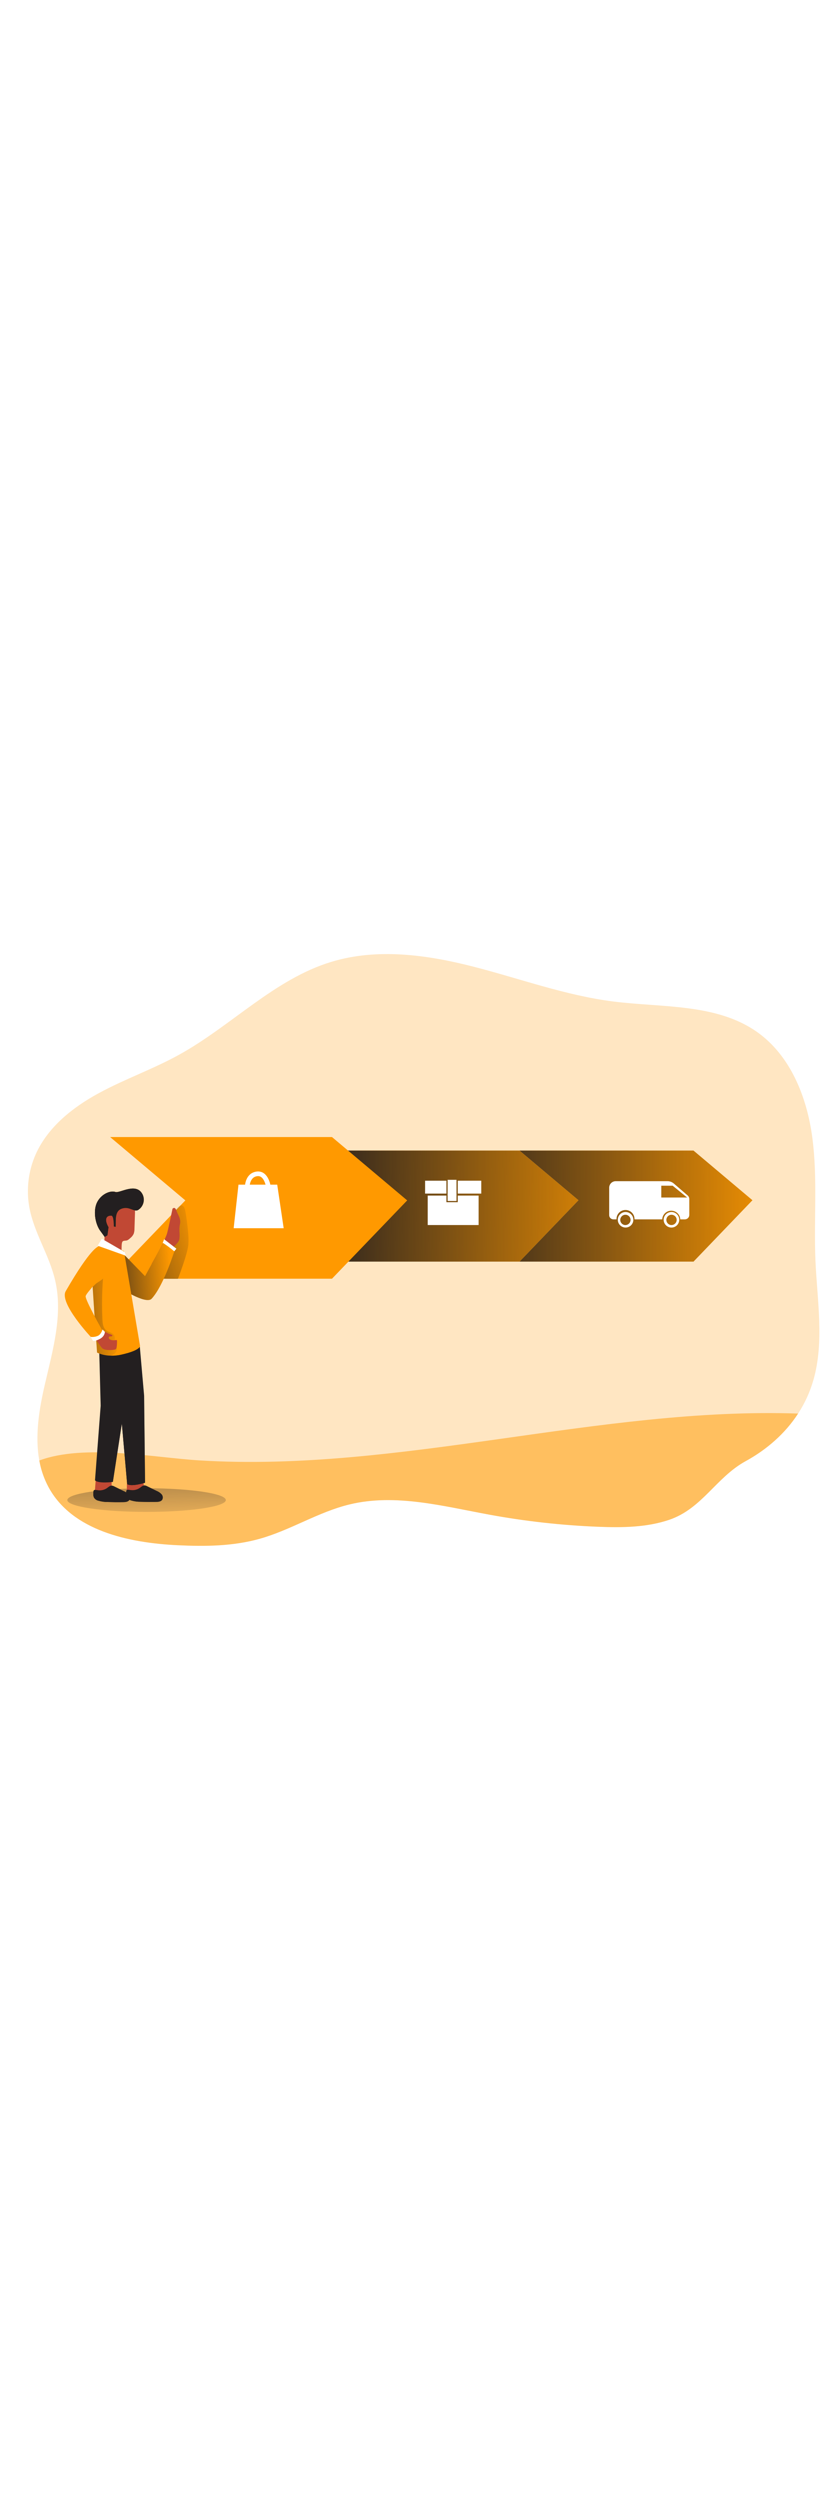 <svg id="_0269_order_confirmed" xmlns="http://www.w3.org/2000/svg" xmlns:xlink="http://www.w3.org/1999/xlink" viewBox="0 0 500 500" data-imageid="order-confirmed-74" imageName="Order Confirmed" class="illustrations_image" style="width: 166px;"><defs><style>.cls-1_order-confirmed-74{fill:url(#linear-gradient);}.cls-1_order-confirmed-74,.cls-2_order-confirmed-74,.cls-3_order-confirmed-74,.cls-4_order-confirmed-74,.cls-5_order-confirmed-74,.cls-6_order-confirmed-74,.cls-7_order-confirmed-74,.cls-8_order-confirmed-74,.cls-9_order-confirmed-74,.cls-10_order-confirmed-74,.cls-11_order-confirmed-74,.cls-12_order-confirmed-74,.cls-13_order-confirmed-74,.cls-14_order-confirmed-74,.cls-15_order-confirmed-74,.cls-16_order-confirmed-74,.cls-17_order-confirmed-74,.cls-18_order-confirmed-74{stroke-width:0px;}.cls-2_order-confirmed-74{opacity:.51;}.cls-2_order-confirmed-74,.cls-14_order-confirmed-74{isolation:isolate;}.cls-2_order-confirmed-74,.cls-14_order-confirmed-74,.cls-18_order-confirmed-74{fill:#68e1fd;}.cls-3_order-confirmed-74{fill:url(#linear-gradient-11-order-confirmed-74);}.cls-4_order-confirmed-74{fill:url(#linear-gradient-12-order-confirmed-74);}.cls-5_order-confirmed-74{fill:url(#linear-gradient-10-order-confirmed-74);}.cls-6_order-confirmed-74{fill:url(#linear-gradient-4-order-confirmed-74);}.cls-7_order-confirmed-74{fill:url(#linear-gradient-2-order-confirmed-74);}.cls-8_order-confirmed-74{fill:url(#linear-gradient-3-order-confirmed-74);}.cls-9_order-confirmed-74{fill:url(#linear-gradient-8-order-confirmed-74);}.cls-10_order-confirmed-74{fill:url(#linear-gradient-9-order-confirmed-74);}.cls-11_order-confirmed-74{fill:url(#linear-gradient-7-order-confirmed-74);}.cls-12_order-confirmed-74{fill:url(#linear-gradient-5-order-confirmed-74);}.cls-13_order-confirmed-74{fill:url(#linear-gradient-6-order-confirmed-74);}.cls-14_order-confirmed-74{opacity:.24;}.cls-15_order-confirmed-74{fill:#231f20;}.cls-16_order-confirmed-74{fill:#c14834;}.cls-17_order-confirmed-74{fill:#fff;}.cls-19_order-confirmed-74{fill:none;stroke:#fff;stroke-miterlimit:10;stroke-width:2.81px;}</style><linearGradient id="linear-gradient-order-confirmed-74" x1="-149.24" y1="3060.31" x2="-153.99" y2="2672.6" gradientTransform="translate(409 3210.11) scale(1 -1)" gradientUnits="userSpaceOnUse"><stop offset="0" stop-color="#231f20" stop-opacity="0"/><stop offset="1" stop-color="#231f20"/></linearGradient><linearGradient id="linear-gradient-2-order-confirmed-74" x1="-13.89" y1="2984.04" x2="-224.36" y2="2987.99" xlink:href="#linear-gradient-order-confirmed-74"/><linearGradient id="linear-gradient-3-order-confirmed-74" x1="68.83" y1="2986.99" x2="-141.63" y2="2986.2" xlink:href="#linear-gradient-order-confirmed-74"/><linearGradient id="linear-gradient-4-order-confirmed-74" x1="-320.23" y1="2789.94" x2="-322.35" y2="2878.56" xlink:href="#linear-gradient-order-confirmed-74"/><linearGradient id="linear-gradient-5-order-confirmed-74" x1="-313.15" y1="2766.13" x2="-317.36" y2="2754.39" gradientTransform="translate(402.14 3158.18) scale(1 -1)" xlink:href="#linear-gradient-order-confirmed-74"/><linearGradient id="linear-gradient-6-order-confirmed-74" x1="-309.34" y1="2813.14" x2="-328.73" y2="2809.38" gradientTransform="translate(402.14 3158.18) scale(1 -1)" xlink:href="#linear-gradient-order-confirmed-74"/><linearGradient id="linear-gradient-7-order-confirmed-74" x1="-278.88" y1="2916.77" x2="-351.38" y2="2898.51" gradientTransform="translate(402.14 3158.18) scale(1 -1)" xlink:href="#linear-gradient-order-confirmed-74"/><linearGradient id="linear-gradient-8-order-confirmed-74" x1="-299.11" y1="2895.9" x2="-345.8" y2="2892.53" gradientTransform="translate(402.14 3158.18) scale(1 -1)" xlink:href="#linear-gradient-order-confirmed-74"/><linearGradient id="linear-gradient-9-order-confirmed-74" x1="-344.91" y1="2811.76" x2="-323.12" y2="2811.76" gradientTransform="translate(402.14 3158.18) scale(1 -1)" xlink:href="#linear-gradient-order-confirmed-74"/><linearGradient id="linear-gradient-10-order-confirmed-74" x1="-329.58" y1="2868.21" x2="-381.72" y2="2865.92" gradientTransform="translate(402.14 3158.18) scale(1 -1)" xlink:href="#linear-gradient-order-confirmed-74"/><linearGradient id="linear-gradient-11-order-confirmed-74" x1="-314.63" y1="2930.64" x2="-338.63" y2="2930.64" gradientTransform="translate(402.14 3158.18) scale(1 -1)" xlink:href="#linear-gradient-order-confirmed-74"/><linearGradient id="linear-gradient-12-order-confirmed-74" x1="-332.91" y1="2764.57" x2="-335.68" y2="2758.84" gradientTransform="translate(402.14 3158.18) scale(1 -1)" xlink:href="#linear-gradient-order-confirmed-74"/></defs><g id="background_order-confirmed-74"><path class="cls-14_order-confirmed-74 targetColor" d="M490.03,328.23c-2.04,7.19-5.16,14.03-9.24,20.29-7.76,11.97-18.8,21.64-31.59,28.66-17.81,9.75-26.22,28.64-46.18,35.38-13.58,4.57-28.22,4.72-42.53,4.16-22.08-.87-44.08-3.32-65.81-7.32-27.82-5.11-56.46-12.81-83.97-6.18-18.92,4.53-35.68,15.55-54.41,20.77-15.87,4.44-32.63,4.64-49.09,3.85-29.84-1.41-63.88-8.8-78.04-35.11-2.66-4.99-4.51-10.36-5.49-15.93h0c-2.74-14.87-.11-31,3.38-46,4.75-20.6,10.98-41.93,6.15-62.53-3.47-15.11-12.62-28.45-15.49-43.69-2.01-10.89-.69-22.13,3.79-32.26,7.32-16.39,22.17-28.19,37.9-36.76,15.74-8.57,32.83-14.53,48.49-23.21,31.47-17.38,57.33-45.5,91.72-55.95,27.69-8.41,57.64-4.27,85.64,2.92,28,7.19,55.42,17.31,84.11,20.96,29.59,3.74,62.05,1.13,86.5,18.24,20.29,14.22,30.27,39.34,33.5,63.91,3.24,24.57.81,49.46,1.88,74.19,1.07,23.97,5.34,48.53-1.21,71.6Z" style="fill: rgb(255, 153, 0);"/><path class="cls-2_order-confirmed-74 targetColor" d="M480.79,348.52c-7.76,11.97-18.8,21.64-31.59,28.66-17.81,9.75-26.22,28.64-46.18,35.38-13.58,4.57-28.22,4.72-42.53,4.16-22.08-.87-44.08-3.32-65.81-7.32-27.82-5.11-56.46-12.81-83.97-6.18-18.92,4.53-35.68,15.55-54.41,20.77-15.87,4.44-32.63,4.64-49.09,3.85-29.84-1.41-63.88-8.8-78.04-35.11-2.66-4.99-4.51-10.36-5.49-15.93h0c27.06-10.15,68.86-1.75,96.71-.05,120.43,7.31,240.55-32.31,360.4-28.23Z" style="fill: rgb(255, 153, 0);"/></g><g id="icon_order-confirmed-74"><polygon class="cls-1_order-confirmed-74" points="452.13 232.41 422.06 264.06 213.63 264.06 199.46 278.81 65.84 278.81 111.11 231.65 65.84 193.49 199.46 193.49 244.77 231.65 242.04 234.49 442.13 221.84 452.13 232.41"/><polygon class="cls-18_order-confirmed-74 targetColor" points="348.49 220.01 312.99 256.99 208.19 256.99 243.71 220.01 208.19 190.1 312.99 190.1 348.49 220.01" style="fill: rgb(255, 153, 0);"/><polygon class="cls-7_order-confirmed-74" points="348.49 220.01 312.99 256.99 208.19 256.99 243.71 220.01 208.19 190.1 312.99 190.1 348.49 220.01"/><polygon class="cls-18_order-confirmed-74 targetColor" points="453.28 220.01 417.77 256.99 312.98 256.99 348.49 220.01 312.98 190.1 417.77 190.1 453.28 220.01" style="fill: rgb(255, 153, 0);"/><polygon class="cls-8_order-confirmed-74" points="453.28 220.01 417.77 256.99 312.98 256.99 348.49 220.01 312.98 190.1 417.77 190.1 453.28 220.01"/><path class="cls-17_order-confirmed-74" d="M402.11,208.53h-31.2c-2.17,0-3.93,1.76-3.93,3.93v16.54c0,1.4,1.13,2.53,2.53,2.53h1.88c-.12-2.99,2.2-5.52,5.2-5.64,2.99-.12,5.52,2.2,5.64,5.2,0,.15,0,.3,0,.45h16.7c.12-3,2.66-5.34,5.66-5.22,2.83.12,5.1,2.38,5.22,5.22h2.74c1.49,0,2.69-1.2,2.69-2.69h0v-9.52c0-.85-.37-1.66-1.01-2.21l-8.31-7.17c-1.06-.92-2.42-1.42-3.82-1.42ZM398.37,218.37v-7.11h6.86l8.71,7.11h-15.57Z"/><path class="cls-17_order-confirmed-74" d="M404.5,227.1c-2.59-.01-4.69,2.08-4.7,4.67-.01,2.59,2.08,4.69,4.67,4.7,2.59.01,4.69-2.08,4.7-4.67,0-.01,0-.02,0-.04-.01-2.57-2.1-4.65-4.67-4.67ZM404.55,234.97c-1.72.01-3.12-1.37-3.13-3.09-.01-1.72,1.37-3.12,3.09-3.13,1.72-.01,3.12,1.37,3.13,3.09,0,0,0,0,0,0,0,1.71-1.38,3.11-3.09,3.12h0Z"/><path class="cls-17_order-confirmed-74" d="M376.85,227.1c-2.59,0-4.68,2.1-4.68,4.68s2.1,4.68,4.68,4.68c2.59,0,4.68-2.1,4.68-4.68,0,0,0-.01,0-.02-.02-2.58-2.11-4.66-4.68-4.67ZM376.78,234.97c-1.72.01-3.12-1.37-3.13-3.09-.01-1.72,1.37-3.12,3.09-3.13,1.72-.01,3.12,1.37,3.13,3.09,0,0,0,0,0,0,0,1.71-1.38,3.09-3.09,3.12Z"/><polygon class="cls-18_order-confirmed-74 targetColor" points="245.29 220.11 200 267.28 66.35 267.28 111.65 220.11 66.35 181.95 200 181.95 245.29 220.11" style="fill: rgb(255, 153, 0);"/><polygon class="cls-17_order-confirmed-74" points="170.89 236.87 140.76 236.87 143.67 210.63 167 210.63 170.89 236.87"/><path class="cls-19_order-confirmed-74" d="M148.97,211.65s.08-6.81,5.84-7.53c5.75-.72,6.88,7.85,6.88,7.85"/><polygon class="cls-17_order-confirmed-74" points="288.32 217.21 288.32 234.95 257.66 234.95 257.66 217.21 268.92 217.21 268.92 221.2 275.76 221.2 275.76 217.21 288.32 217.21"/><polygon class="cls-17_order-confirmed-74" points="289.92 208.25 289.92 216.01 275.76 216.01 275.76 208.24 268.92 208.24 268.92 216.01 256.09 216.01 256.09 208.25 289.92 208.25"/><rect class="cls-17_order-confirmed-74" x="269.66" y="207.71" width="5.33" height="12.76"/></g><g id="character_order-confirmed-74"><ellipse class="cls-6_order-confirmed-74" cx="88.3" cy="400.64" rx="47.74" ry="7.12"/><path class="cls-16_order-confirmed-74" d="M76.46,390.73l-.09,5.08c1.85.53,3.81.58,5.69.13,2.74-.8,4.57-4.26,4.57-4.26l-.27-1.99-9.9,1.04Z"/><path class="cls-15_order-confirmed-74" d="M75.98,396.74c-.05.78.09,1.56.41,2.28.59.9,1.5,1.55,2.54,1.83,1.9.56,3.87.83,5.85.81,3.08.11,6.17.13,9.24.08,1.38,0,2.98-.19,3.73-1.34.56-1.09.38-2.42-.45-3.32-.83-.87-1.83-1.55-2.95-1.99l-5.75-2.82c-.44-.25-.92-.41-1.42-.48-1.13-.06-2.04.85-2.96,1.51-1.52,1.06-3.37,1.54-5.21,1.34-2.46-.24-3-.92-3.04,2.1Z"/><path class="cls-12_order-confirmed-74" d="M75.98,396.74c-.05.78.09,1.56.41,2.28.59.9,1.5,1.55,2.54,1.83,1.9.56,3.87.83,5.85.81,3.08.11,6.17.13,9.24.08,1.38,0,2.98-.19,3.73-1.34.56-1.09.38-2.42-.45-3.32-.83-.87-1.83-1.55-2.95-1.99l-5.75-2.82c-.44-.25-.92-.41-1.42-.48-1.13-.06-2.04.85-2.96,1.51-1.52,1.06-3.37,1.54-5.21,1.34-2.46-.24-3-.92-3.04,2.1Z"/><path class="cls-15_order-confirmed-74" d="M84.08,306.55l2.74,31.24.56,52.4s-8.08,2.55-10.77.86l-3.95-44.96-12.47-37.33s16.21-8.29,23.89-2.21Z"/><path class="cls-13_order-confirmed-74" d="M84.08,306.55l2.74,31.24.56,52.4s-8.08,2.55-10.77.86l-3.95-44.96-12.47-37.33s16.21-8.29,23.89-2.21Z"/><path class="cls-11_order-confirmed-74" d="M113.48,246.62c.15-2.33.11-4.67-.12-7-.38-4.47-.96-8.94-1.77-13.36-.27-1.47-1.07-3.33-2.56-3.14-.48.09-.93.32-1.28.67-2.28,1.91-3.43,4.88-3.93,7.8-.5,2.93-.42,5.94-.71,8.89-.47,4.68-1.84,9.22-4.04,13.38-1.98,3.73-4.36,13.3-4.82,13.47,0-.19,12.1.19,12.96,0,0-.03,5.81-14.97,6.29-20.71Z"/><path class="cls-16_order-confirmed-74" d="M57.66,388.56l-.48,6.14c1.41,1.14,3.22,1.65,5.02,1.43,2.84-.46,5.04-3.95,5.04-3.95v-4.07l-9.59.46Z"/><path class="cls-16_order-confirmed-74" d="M91.39,258.29s8.23-14.36,9.3-18.48c1.07-4.12,3.24-14.71,3.24-14.71,0,0,1.45-1.57,2.31,1.1.87,2.67,2.93,4.69,2.15,8.33-.78,3.63.22,6.08-.43,9.26-.65,3.18-8.93,7.32-10.58,15.69"/><polygon class="cls-17_order-confirmed-74" points="97.97 245.91 98.85 243.48 106.26 249.21 104.95 250.81 97.97 245.91"/><path class="cls-18_order-confirmed-74 targetColor" d="M73.44,251.43l13.93,14.33,10.87-20c2.37,1.53,4.62,3.22,6.75,5.06,0,0-6.51,20.89-13.66,28.54-3.48,3.66-19.21-6.69-19.21-6.69" style="fill: rgb(255, 153, 0);"/><path class="cls-9_order-confirmed-74" d="M73.44,251.43l13.93,14.33,10.87-20c2.37,1.53,4.62,3.22,6.75,5.06,0,0-6.51,20.89-13.66,28.54-3.48,3.66-19.21-6.69-19.21-6.69"/><path class="cls-15_order-confirmed-74" d="M79.02,306.02l-3.06,31.88-7.96,51.78s-8.39,1.21-10.77-.91l3.42-44.99-.99-37.65s12.78-7.37,19.35-.11Z"/><path class="cls-15_order-confirmed-74" d="M56.2,396.88c-.05.78.09,1.56.41,2.27.59.9,1.5,1.56,2.54,1.83,1.9.56,3.87.83,5.85.81,3.08.1,6.16.13,9.24.07,1.38,0,2.98-.18,3.73-1.34.56-1.09.38-2.42-.45-3.32-.84-.85-1.85-1.53-2.96-1.98l-5.75-2.82c-.44-.25-.92-.41-1.42-.48-1.13-.06-2.04.86-2.96,1.52-1.52,1.06-3.37,1.52-5.21,1.32-2.45-.24-2.96-.91-3.03,2.11Z"/><path class="cls-10_order-confirmed-74" d="M79.02,306.02l-3.06,31.88-7.96,51.78s-8.39,1.21-10.77-.91l3.42-44.99-.99-37.65s12.78-7.37,19.35-.11Z"/><path class="cls-16_order-confirmed-74" d="M78.49,242.82l-.65.55c-.35.32-.75.59-1.19.79-.8.31-2.08.05-2.74.64-.67.59-.61,2.7-.65,3.6-.08,1.64.05,3.29.38,4.9,0,0-9.15-1.65-11.89-4.07,0,0,1.95-5.73.91-8.82-1.03-3.09-3.55-8.05-1.33-12.27,2.22-4.22,6.4-8.52,12.59-8.4,2.86.05,5.74.85,6.88,3.74.71,1.83.53,3.75.47,5.64-.08,2.68-.17,5.35-.26,8.03.03,1.06-.14,2.12-.49,3.12-.47.99-1.17,1.86-2.03,2.53Z"/><path class="cls-18_order-confirmed-74 targetColor" d="M73.19,313c-2.23.52-4.51.73-6.8.62h0c-2.74-.05-5.44-.68-7.92-1.83,0,0-1.6-22.53-2.67-39.6-.65-9.95-1.1-18.04-.99-18.74.31-1.94,4.69-7.08,7.57-7.08s12.31,4.3,12.31,4.3l9.64,56.93s.9,2.69-11.13,5.39Z" style="fill: rgb(255, 153, 0);"/><path class="cls-5_order-confirmed-74" d="M70.49,308.82c.2,1.72-.7,3.38-2.24,4.15-.57.31-1.19.53-1.83.65h0c-2.74-.05-5.44-.68-7.92-1.83,0,0-1.6-22.53-2.67-39.6.76-.79,1.55-1.51,2.02-1.94s4.22-2.66,4.25-3.2c-.67,8.33-.79,16.7-.37,25.04.11,2.25.39,4.78,2.16,6.21,1.61,1.32,4.27,1.49,5.06,3.43.51,1.18,0,2.55.31,3.79.31,1.24,1.02,2.14,1.24,3.29Z"/><path class="cls-18_order-confirmed-74 targetColor" d="M85.93,216.55c1.54,3.23.51,7.1-2.42,9.15-2.63,1.92-5.21-2.15-9.92-.7-4.71,1.45-3.66,6.94-3.92,11.06l-1.1-.26s.11-6.46-1.48-6.51c-3.33-.13-4.31,2.44-1.72,7l-.65,4.83-1.63,1.02s-1.34-1.9-2.43-3.35c-3.33-4.21-4.8-12.75-1.99-17.88,2.81-5.12,8.31-6.85,10.83-5.88,2.53.97,12.65-6.15,16.43,1.52Z" style="fill: rgb(255, 153, 0);"/><polygon class="cls-17_order-confirmed-74" points="75.07 251.18 75.82 253.46 58.84 247.41 61.33 243.22 75.07 251.18"/><path class="cls-16_order-confirmed-74" d="M58.81,296.5s1.83,2.82,2.58,3.01,1.11-.84,3.01.32,3.44,1.04,3.28,1.76-1.09.21-1.77.53-.7,1.7,1.33,2.14,3.25-.57,3.25.43.06,4.64-.86,5.13c-.92.49-6.29.91-7.9-.53-1.6-1.45-3.38-5.22-4.74-5.84s-2.14-4.04-2.14-4.04"/><path class="cls-18_order-confirmed-74 targetColor" d="M59.08,248.03s-4.23.33-19.48,26.74c-4.17,7.24,15.55,28.07,15.55,28.07,0,0,6.08.29,6.73-3.97,0,0-10.61-18.8-10.29-21.04.32-2.24,10.98-12.04,10.6-16.32-.38-4.28,1.13-13.29-3.12-13.48Z" style="fill: rgb(255, 153, 0);"/><path class="cls-15_order-confirmed-74" d="M85.93,216.55c1.54,3.23.51,7.1-2.42,9.15-2.63,1.92-5.21-2.15-9.92-.7-4.71,1.45-3.66,6.94-3.92,11.06l-1.1-.26s.11-6.46-1.48-6.51c-3.33-.13-4.31,2.44-1.72,7l-.65,4.83-1.63,1.02s-1.34-1.9-2.43-3.35c-3.33-4.21-4.8-12.75-1.99-17.88,2.81-5.12,8.31-6.85,10.83-5.88,2.53.97,12.65-6.15,16.43,1.52Z"/><path class="cls-3_order-confirmed-74" d="M85.93,216.55c1.54,3.23.51,7.1-2.42,9.15-2.63,1.92-5.21-2.15-9.92-.7-4.71,1.45-3.66,6.94-3.92,11.06l-1.1-.26s.11-6.46-1.48-6.51c-3.33-.13-4.31,2.44-1.72,7l-.65,4.83-1.63,1.02s-1.34-1.9-2.43-3.35c-3.33-4.21-4.8-12.75-1.99-17.88,2.81-5.12,8.31-6.85,10.83-5.88,2.53.97,12.65-6.15,16.43,1.52Z"/><path class="cls-16_order-confirmed-74" d="M78.09,240.67c-1.81-.19-3.57-.64-5.25-1.34-2.29-1.04-2.47-.68-2.74.53-.3,1.54.69,3.04,2.22,3.38,1.83.42,4.43.72,4.64.19.47-.88.85-1.81,1.13-2.76Z"/><path class="cls-17_order-confirmed-74" d="M61.76,297.9s-.7,2.69-2.66,3.74c-1.4.64-2.95.88-4.48.69l1.36,2.31s.79.62,4.03-1.01c3.24-1.63,3.16-4.34,3.16-4.34l-1.4-1.39Z"/><path class="cls-4_order-confirmed-74" d="M56.22,396.88c-.06.78.09,1.56.42,2.27.59.9,1.49,1.56,2.53,1.83,1.9.56,3.87.83,5.86.81,3.07.1,6.16.13,9.23.07,1.38,0,2.99-.18,3.73-1.34.56-1.09.38-2.42-.45-3.32-.84-.86-1.86-1.53-2.97-1.98l-5.75-2.82c-.44-.25-.92-.41-1.42-.48-1.13-.06-2.04.85-2.96,1.52-1.52,1.05-3.36,1.51-5.2,1.31-2.46-.23-2.98-.91-3.04,2.12Z"/></g></svg>